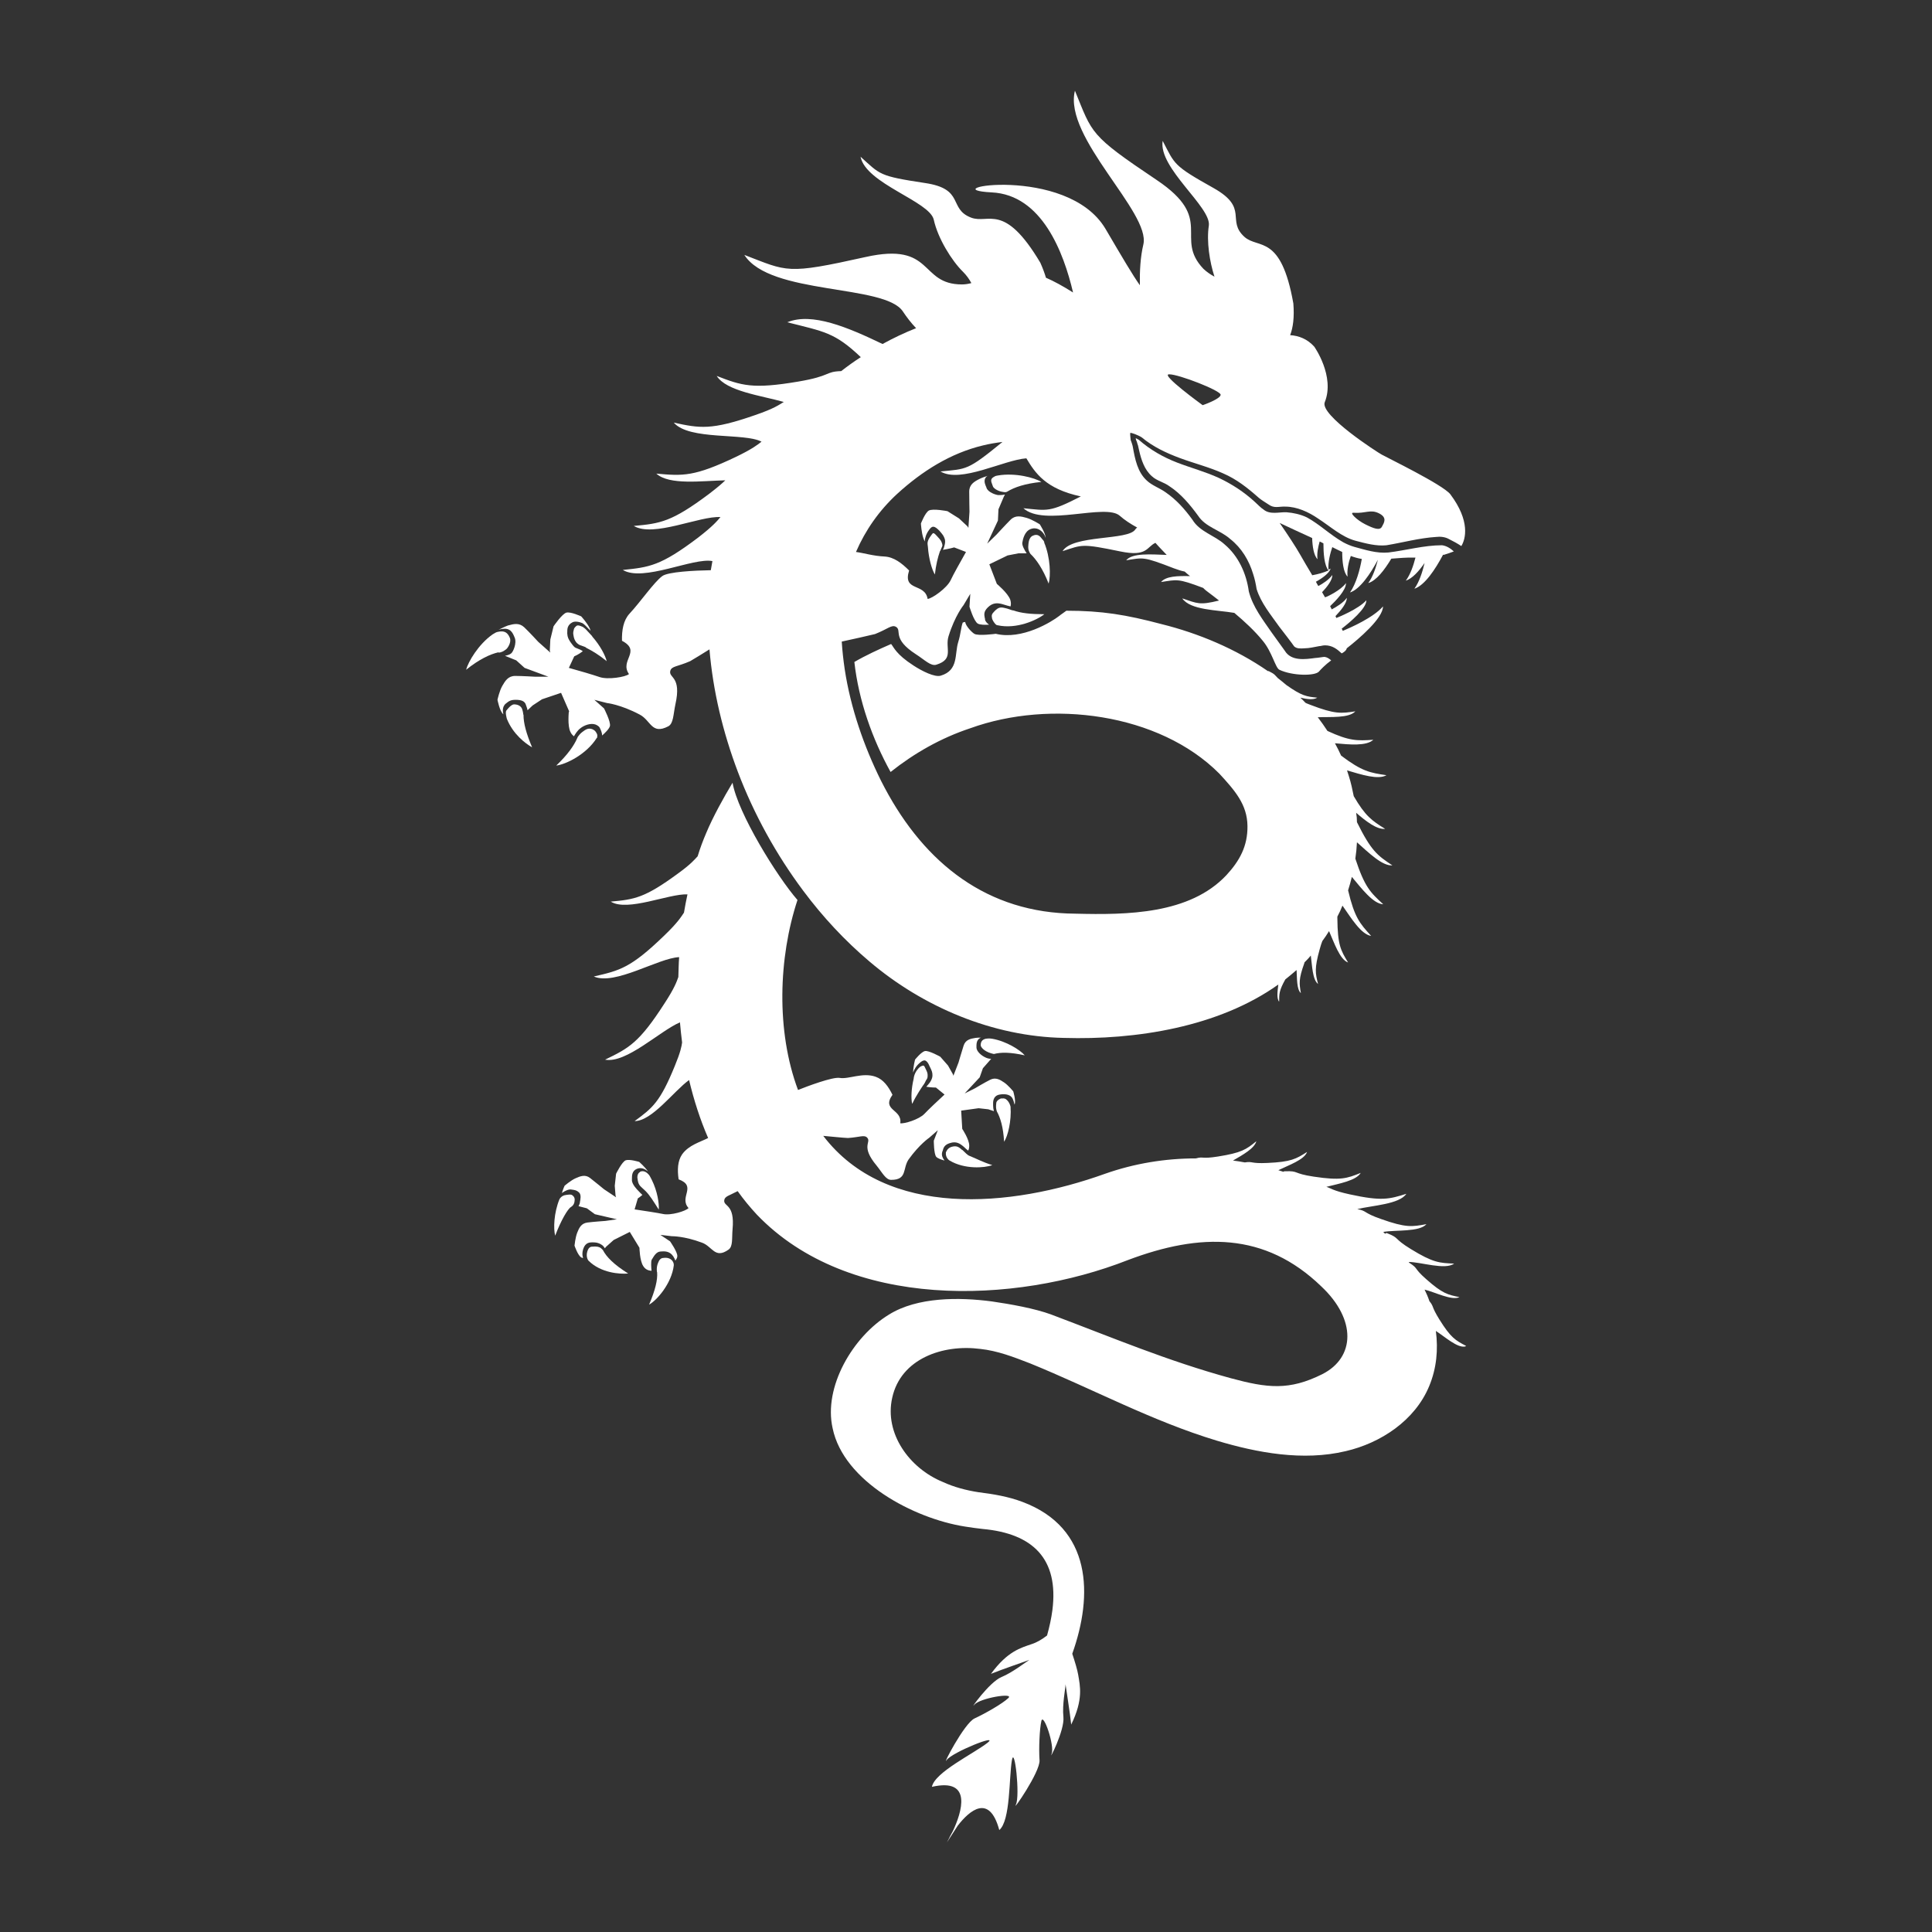 <?xml version="1.0" encoding="UTF-8"?>
<svg id="Themed_shapes" data-name="Themed shapes" xmlns="http://www.w3.org/2000/svg" viewBox="0 0 72 72">
  <rect x="0" y="0" width="72" height="72" fill="#333333" stroke="none"/>
  <defs>
    <style>
      .cls-1 {
        fill: #fff;
      }
    </style>
  </defs>
  <path class="cls-1" d="M54.64,50.16c-.4-.21-.57-.3-1-.99-.31-.5-.19-.46-.37-.68-.05-.15-.11-.29-.18-.43,.38,.09,1.01,.42,1.3,.28-.44-.09-.63-.13-1.24-.67-.49-.43-.27-.38-.63-.61,0,0,0,0,0,0,0-.01-.02-.02-.02-.03,.45,0,1.36,.31,1.69,.06-.54-.02-.78-.03-1.61-.54-.67-.41-.4-.4-.88-.59-.04-.02-.06,0-.08,.02-.02-.02-.05-.05-.07-.07,.46-.08,1.35,.01,1.61-.29-.54,.1-.76,.14-1.69-.19-.69-.24-.51-.3-.89-.37,.58-.14,1.57-.18,1.83-.57-.64,.2-.92,.28-2.11,.02-.64-.14-.7-.23-.87-.28,.47-.12,1.11-.23,1.28-.52-.52,.21-.75,.29-1.75,.14-.8-.12-.54-.22-1.07-.2-.03,0-.05,0-.06,.02-.06-.02-.13-.04-.19-.06,.39-.19,.97-.39,1.07-.68-.41,.26-.59,.37-1.48,.41-.64,.03-.53-.07-.84-.02-.15-.03-.29-.05-.44-.07,.36-.21,.8-.45,.87-.72-.38,.31-.55,.43-1.43,.57-.62,.1-.54-.01-.82,.07-1.15,0-2.3,.19-3.38,.57-3.53,1.27-8.15,1.68-10.51-1.41,.33,.03,.71,.07,.92,.08,.45-.03,.61-.13,.72-.01,.16,.18-.26,.31,.35,1.04,.21,.26,.34,.53,.54,.53,.61,0,.42-.42,.65-.76,.41-.57,.77-.81,.77-.81,0,0,.14-.12,.32-.28l-.15,.39s0,.49,.09,.6c.05,.06,.2,.11,.31,.14-.06-.08-.12-.18-.09-.3,0-.02,.01-.04,.02-.06,.03-.12,.07-.23,.27-.29,.24-.08,.38,.02,.52,.14,.06,.06,.11,.1,.16,.14,.03-.05,.04-.11,.04-.19,0-.23-.26-.62-.26-.62l-.04-.68,.65-.09,.36,.04,.21,.07c-.02-.07-.03-.14-.03-.21,0-.04,0-.07,0-.09,0-.12,.04-.29,.25-.32,.24-.04,.42,.02,.48,.16,.03,.06,.05,.14,.07,.22,0,0,0,0,0-.01,.06-.13-.05-.49-.05-.49,0,0-.19-.23-.34-.33-.16-.11-.32-.2-.52-.1-.2,.1-.57,.32-.57,.32l-.38,.19,.56-.6,.12-.34,.29-.33s0,0,.02-.02c-.05,0-.12-.01-.19-.04-.19-.08-.35-.24-.36-.37h0c0-.11-.02-.31,.17-.38-.07,0-.15,0-.21,.01-.19,.03-.37,.07-.44,.29-.07,.22-.19,.63-.19,.63l-.19,.49-.02-.06-.18-.32-.29-.33s-.43-.24-.57-.21c-.14,.03-.37,.32-.37,.32,0,0-.07,.28-.07,.47,0,0,0,0,0,.01,.04-.12,.12-.26,.27-.38,.05-.04,.11-.08,.17-.07,.07,.02,.12,.09,.17,.21,.09,.18,.11,.23,.11,.35,0,.13-.1,.27-.12,.29-.01,.02-.07,.08-.11,.13,.18,.03,.36,.03,.36,.03l.32,.26c-.25,.23-.62,.58-.75,.72-.2,.21-.76,.38-.9,.35,.08-.53-.71-.47-.29-1.06-.15-.31-.34-.57-.62-.67-.49-.18-1.01,.1-1.35,.04-.27-.04-1.2,.31-1.55,.45-.82-2.19-.73-4.93-.02-7.08-.76-.87-2.22-3.23-2.42-4.37-.33,.55-.73,1.27-.98,1.87-.12,.28-.23,.57-.32,.87-.11,.12-.26,.3-.73,.64-1.25,.92-1.63,.97-2.51,1.05,.63,.39,2.16-.3,2.86-.27-.05,.22-.09,.45-.13,.68-.1,.15-.23,.37-.73,.85-1.25,1.21-1.66,1.31-2.63,1.53,.78,.35,2.41-.69,3.18-.72-.02,.25-.02,.49-.03,.74-.06,.17-.14,.41-.52,.99-.94,1.46-1.32,1.66-2.21,2.09,.79,.15,2.04-1.07,2.79-1.39,.02,.25,.05,.5,.08,.75-.02,.15-.06,.36-.27,.87-.55,1.35-.83,1.57-1.5,2.06,.65,0,1.46-1.12,2.03-1.53,.18,.75,.41,1.47,.71,2.16-.29,.15-.72,.26-.97,.61-.17,.25-.18,.58-.13,.93,.7,.26,0,.66,.37,1.07-.09,.11-.67,.29-.96,.22-.19-.04-.71-.12-1.05-.17l.12-.41s.08-.05,.17-.13c-.04-.04-.1-.09-.15-.15-.04-.04-.25-.25-.24-.41,0-.01,0-.03,0-.04,0-.12,0-.29,.18-.37,.17-.07,.32,.01,.42,.1-.11-.17-.33-.36-.33-.36,0,0-.36-.11-.5-.06-.14,.05-.36,.5-.36,.5l-.05,.45,.03,.37,.02,.06-.45-.3s-.34-.28-.52-.42-.36-.07-.54,.01c-.18,.08-.41,.28-.41,.28,0,0-.06,.13-.1,.27,.11-.08,.26-.15,.35-.13,.15,.02,.2,.03,.29,.11,.09,.09,.05,.26,.03,.37v.02s-.03,.09-.05,.12l.31,.08,.3,.22,.82,.19-.43,.06s-.44,.03-.67,.06c-.23,.03-.31,.2-.38,.38-.07,.18-.1,.48-.1,.48,0,0,.12,.36,.25,.44,.02,.01,.04,.02,.07,.02-.03-.08-.04-.19,0-.32,.03-.09,.09-.25,.29-.26,.22-.01,.3,.03,.37,.07,.08,.04,.12,.1,.15,.15l.05-.06,.28-.25,.6-.3,.36,.59s.01,.48,.14,.68c.08,.13,.19,.17,.31,.18-.01-.11-.03-.35,.01-.42,0,0,.01-.02,.02-.03,.06-.1,.15-.26,.3-.27,.14-.01,.34-.03,.48,.18,.04,.06,.06,.11,.08,.16,.04-.06,.07-.11,.07-.16,.02-.15-.27-.56-.27-.56l-.36-.24c.24,.03,.43,.05,.43,.05,0,0,.45-.01,1.12,.24,.39,.14,.48,.62,.99,.26,.17-.12,.12-.42,.15-.76,.09-.96-.34-.83-.31-1.08,.02-.15,.18-.17,.5-.34,.22,.31,.46,.6,.72,.88,3.42,3.56,9.59,3.35,13.82,1.69,2.7-1.02,5.11-1.05,7.21,.98,1.32,1.24,1.26,2.65,.04,3.27-1.24,.62-2.05,.52-3.42,.15-2.37-.65-4.37-1.5-6.68-2.37-.62-.23-1.53-.39-2.22-.49-1.21-.16-2.77-.17-3.83,.49-1.35,.82-2.45,2.7-2.1,4.24,.41,1.98,3.02,3.36,4.93,3.66,.19,.03,.46,.07,.66,.09,1.88,.17,2.84,1.12,2.6,3.02-.04,.31-.11,.63-.2,.95-.18,.14-.38,.26-.57,.32-.4,.14-.9,.26-1.52,1.11,.39-.16,1.27-.46,1.43-.52-.12,.07-.61,.46-1.04,.64-.46,.19-1.22,1.28-1.01,1.03s1.49-.46,1.27-.25-.87,.58-1.26,.76-1.24,1.84-1.04,1.55c.21-.29,1.98-1,1.52-.64-.51,.4-1.97,1.1-2.07,1.64,1.53-.35,1.11,.95,.78,1.65l-.19,.35s.03-.06,.09-.16c-.07,.14-.12,.23-.12,.23l.4-.62c.44-.57,1.18-1.21,1.55,.16,.42-.35,.36-1.96,.47-2.6,.1-.57,.31,1.33,.15,1.65-.16,.32,.91-1.22,.88-1.65-.03-.43,0-1.17,.07-1.47,.08-.3,.5,.93,.38,1.23-.12,.31,.49-.87,.44-1.37-.05-.47,.08-1.08,.08-1.22,.02,.17,.17,1.09,.21,1.5,.46-.94,.33-1.44,.26-1.86-.03-.18-.12-.48-.22-.78,.78-2.18,.74-4.69-1.86-5.66-.53-.2-1.08-.29-1.64-.36-.45-.07-.91-.19-1.32-.38-1.25-.51-2.19-1.81-1.89-3.14,.32-1.46,1.89-2,3.28-1.82,.65,.07,1.24,.3,1.86,.54,2.31,.94,4.54,2.15,6.96,2.88,1.5,.45,3.21,.77,4.8,.39,1.3-.3,2.58-1.14,3.11-2.42,.28-.67,.34-1.37,.25-2.06,.34,.22,.8,.64,1.09,.58Z"/>
  <path class="cls-1" d="M21.41,44.77c.02-.09,0-.15-.05-.2-.06-.06-.1-.06-.25-.04-.11,.01-.2,.06-.26,.16-.21,.51-.23,1.1-.16,1.36,.22-.58,.47-1,.59-1.07s.13-.2,.13-.2Z"/>
  <path class="cls-1" d="M23.85,43.68c-.09,.04-.11,.18-.09,.25,.01,.08,.02,.2,.13,.3,.06,.06,.15,.14,.15,.14,.17,.16,.32,.41,.51,.71,.02-.22-.05-.69-.26-1.11,0,0-.08-.16-.1-.18-.1-.12-.22-.18-.34-.12Z"/>
  <path class="cls-1" d="M24.72,46.88c-.1,0-.16,.09-.19,.17-.08,.17-.05,.37-.04,.37,.02,.28-.07,.66-.3,1.2,.29-.16,.84-.79,.92-1.46,0-.06,0-.09-.05-.17-.08-.1-.2-.13-.34-.11Z"/>
  <path class="cls-1" d="M22.48,46.6s-.04-.05-.09-.09c-.06-.04-.14-.07-.33-.05-.08,0-.14,.07-.17,.17-.07,.22,.04,.35,.04,.35,.46,.46,1.17,.51,1.48,.48-.54-.34-.81-.62-.94-.87Z"/>
  <path class="cls-1" d="M36.74,38.71c-.14,.03-.2,.12-.19,.26,0,0,.03,.14,.29,.25,.1,.04,.2,.06,.2,.06,.26-.07,.61-.07,1.15,.05-.17-.2-.69-.53-1.22-.62,0,0-.11-.02-.23,0Z"/>
  <path class="cls-1" d="M34,41.13c.13-.29,.4-.68,.4-.68,.06-.07,.1-.17,.11-.19,.03-.04,.06-.08,.06-.16,0-.1,0-.12-.09-.3-.02-.04-.03-.08-.07-.09-.02,0-.08,.02-.11,.04-.24,.19-.25,.45-.25,.45-.09,.37-.1,.74-.06,.92Z"/>
  <path class="cls-1" d="M37.32,40.93s-.16,.05-.19,.16c0,.02-.01,.09-.01,.11-.01,.11,.03,.22,.03,.22,.13,.23,.24,.59,.27,1.13,.14-.21,.28-.78,.24-1.31-.02-.08-.06-.17-.12-.23-.06-.07-.13-.09-.22-.07Z"/>
  <path class="cls-1" d="M35.86,42.86c-.14-.13-.22-.17-.4-.12-.16,.05-.2,.19-.21,.21-.02,.21,.14,.3,.14,.3,.55,.33,1.3,.28,1.59,.17-.36-.11-.61-.25-.84-.34-.09-.03-.16-.12-.28-.23Z"/>
  <path class="cls-1" d="M37.19,17.72c-.1,.02-.08,.01-.18,.07-.1,.07-.08,.15-.03,.27,0,.02,.02,.04,.02,.06,.02,.07,.17,.18,.36,.21,.14,.03,.15,0,.18-.01,.26-.16,.66-.3,1.27-.36-.26-.16-.98-.35-1.62-.24Z"/>
  <path class="cls-1" d="M35.04,20.53s0,0,0,0c.01-.03,.05-.12,.06-.14,.02-.05,.03-.05,.01-.13-.03-.09-.04-.12-.18-.27-.03-.03-.11-.13-.15-.12-.02,0-.05,.04-.07,.07-.19,.25-.14,.32-.13,.44,0,0,0,0,0,0,.03,.44,.15,.85,.26,1.03,.04-.36,.11-.64,.19-.87h0s0,0,0,0c0,0,0,0,0,0Z"/>
  <path class="cls-1" d="M38.92,20.21s0,0,0,0c-.03-.07-.03-.06-.09-.13-.06-.08-.15-.2-.33-.12-.18,.07-.17,.32-.18,.4,0,.06-.01,.14,.08,.28,.22,.21,.46,.55,.68,1.11,.08-.28,.07-.97-.17-1.54Z"/>
  <path class="cls-1" d="M37.57,22.69c-.06-.02-.05-.01-.12-.03-.16-.04-.24-.03-.38,.11-.12,.12-.12,.16-.1,.27,0,.02,.03,.08,.04,.1,.11,.18,.16,.16,.16,.16,.71,.16,1.47-.19,1.75-.41-.51,0-.87-.04-1.15-.14-.04,0-.09-.02-.21-.06Z"/>
  <path class="cls-1" d="M21.75,23.38c-.06-.03-.2-.1-.26-.06-.03,.02-.09,.08-.1,.12-.02,.09-.04,.13-.02,.23,.02,.13,.05,.19,.1,.26,.02,.03,.09,.09,.14,.11,.23,.08,.2,.07,.25,.11,.22,.11,.47,.26,.75,.49-.05-.21-.24-.58-.54-.92,0,0,0,0,0-.01-.26-.28-.26-.29-.32-.32Z"/>
  <path class="cls-1" d="M18.57,24.32c.11,0,.2-.05,.3-.13,.04-.03,.2-.25,.13-.42-.08-.19-.19-.27-.41-.23-.12,.02-.12,.04-.23,.1,0,0,0,0,0,0-.53,.37-.91,1.02-.99,1.32,.5-.4,.9-.58,1.2-.65,0,0,0,0,.01,0Z"/>
  <path class="cls-1" d="M19.5,26.63s0-.08-.04-.2c-.03-.1-.14-.18-.3-.18-.12,0-.27,.21-.29,.23-.05,.07,.02,.31,.02,.31,.23,.57,.69,.92,.94,1.06-.22-.52-.32-.9-.32-1.2v-.02Z"/>
  <path class="cls-1" d="M22.25,27.5s.01-.07,.01-.07c0-.05,0-.07-.06-.16-.03-.05-.11-.09-.14-.1-.13-.04-.22,0-.36,.11-.1,.08-.11,.11-.16,.17,0,0-.03,.05-.03,.06-.12,.28-.36,.62-.78,1.02,.35-.04,1.12-.41,1.51-1.03Z"/>
  <path class="cls-1" d="M21.2,26.51s-.06,.54,.06,.77c.03,.07,.08,.12,.13,.16,.04-.07,.12-.21,.24-.3,.15-.12,.39-.2,.56-.14,.05,.02,.13,.06,.16,.12,.04,.08,.09,.19,.09,.29,.1-.09,.26-.24,.29-.35,.04-.16-.22-.66-.22-.66l-.36-.32c.27,.07,.47,.12,.47,.12,0,0,.5,.05,1.22,.43,.42,.22,.44,.76,1.06,.44,.2-.1,.19-.44,.27-.82,.24-1.06-.26-.97-.19-1.25,.05-.18,.26-.15,.74-.36,.17-.1,.45-.27,.72-.44,.13,1.55,.5,3.09,1.06,4.57,.6,1.58,1.43,3.08,2.43,4.42,.73,.98,1.56,1.87,2.47,2.64,2,1.7,4.6,2.8,7.25,2.85,2.67,.08,5.76-.4,7.99-1.99-.03,.24-.07,.52,.03,.64,0-.29,0-.42,.23-.83,.14-.11,.28-.23,.42-.35,.02,.31,0,.72,.16,.86-.06-.36-.09-.51,.13-1.12,0-.01,0-.02,.01-.03,.08-.08,.16-.16,.23-.25,.05,.36,.06,.9,.27,1.06-.1-.4-.14-.57,.06-1.29,.04-.14,.07-.24,.1-.31,.09-.12,.17-.24,.25-.37,.19,.43,.4,1.06,.71,1.17-.28-.46-.39-.66-.4-1.64,0-.03,0-.05,0-.07,.03-.07,.07-.13,.1-.2,.03-.07,.06-.14,.09-.21,.33,.47,.69,1.07,1.07,1.13-.43-.47-.62-.69-.86-1.7,.05-.16,.1-.33,.14-.5,.37,.44,.79,1,1.17,1.02-.48-.44-.69-.64-1.04-1.7,.03-.2,.05-.4,.06-.61,.43,.38,.94,.89,1.32,.86-.56-.37-.79-.54-1.32-1.61,0-.12-.01-.24-.03-.35,.37,.32,.77,.63,1.08,.6-.5-.31-.74-.48-1.17-1.22-.05-.25-.1-.49-.18-.74-.02-.07-.05-.15-.07-.22,.54,.16,1.16,.36,1.47,.18-.61-.09-.91-.14-1.69-.73-.07-.16-.15-.31-.23-.46,.55,.05,1.17,.11,1.43-.13-.6,.04-.89,.05-1.71-.33-.11-.17-.23-.34-.36-.51,.48-.02,1.16,.04,1.4-.22-.53,.08-.76,.11-1.67-.24-.07-.03-.14-.05-.19-.08-.06-.06-.12-.13-.19-.19,.25,.06,.49,.09,.63,0-.4-.04-.57-.06-1.15-.47-.1-.09-.21-.17-.32-.26-.12-.12-.1-.14-.34-.26,0,0-.02,0-.03,0-1.2-.83-2.59-1.41-3.96-1.75-1.32-.35-2.22-.5-3.55-.5-.02,.02-.23,.16-.26,.19-.28,.22-1.39,.91-2.37,.67,0,0-.66,.09-.8,0-.1-.06-.32-.29-.34-.44-.04,0,0,0-.09,.02-.07,.18-.07,.41-.17,.73-.14,.45,.02,1.05-.65,1.25-.22,.07-.7-.17-1.02-.38-.65-.42-.73-.68-.83-.8-.46,.2-.94,.42-1.37,.67,.16,1.44,.67,2.87,1.35,4.1,.88-.7,1.88-1.27,2.97-1.63,2.98-1.08,7.03-.57,9.28,1.69,.58,.63,1.04,1.15,1.05,1.95,.01,.75-.29,1.3-.79,1.84-1.37,1.45-3.68,1.48-5.63,1.43-3.27-.02-5.6-1.87-7.1-4.69-.05-.09-.09-.18-.14-.27-.63-1.27-1.13-2.7-1.35-4.15-.05-.34-.09-.69-.11-1.03,.42-.09,.95-.21,1.24-.28,.48-.19,.62-.36,.78-.27,.24,.14-.17,.43,.74,1.02,.33,.21,.56,.46,.77,.39,.67-.21,.31-.61,.45-1.06,.24-.77,.56-1.16,.56-1.16,0,0,.11-.18,.25-.42l-.03,.48s.16,.54,.31,.63c.09,.05,.28,.05,.42,.04-.07-.05-.14-.12-.15-.19,0-.02,0-.04-.01-.06-.02-.12-.05-.23,.11-.39,.19-.19,.37-.17,.53-.13,.07,.02,.13,.04,.2,.06,.04,.01,.08,.02,.12,.03,.02-.07,.02-.15-.01-.25-.09-.25-.5-.59-.5-.59l-.28-.73,.68-.33,.41-.08h.3c-.08-.12-.18-.3-.16-.4,.02-.12,.08-.41,.3-.5,.25-.1,.42,.07,.48,.15,.04,.05,.07,.11,.09,.18,0-.17-.22-.51-.22-.51,0,0-.28-.18-.49-.24-.21-.06-.42-.11-.6,.07-.19,.19-.52,.55-.52,.55l-.35,.34,.4-.86,.02-.42,.2-.47s.02-.03,.04-.08c-.05,.01-.11,.02-.17,.02-.03,0-.06,0-.09,0-.21-.04-.4-.16-.43-.28,0-.02-.01-.03-.02-.05-.04-.1-.11-.28,.07-.39,0,0,0,0,.01,0-.1,.03-.22,.07-.32,.12-.2,.1-.38,.21-.38,.47,0,.26,.01,.75,.01,.75l-.04,.6-.04-.06-.31-.29-.43-.27s-.55-.11-.7-.02c-.14,.09-.29,.48-.29,.48,0,0,.02,.34,.09,.54,.02,.04,.03,.09,.05,.13,.01-.13,.05-.28,.17-.44,.04-.05,.08-.11,.15-.11,.07,0,.14,.06,.23,.15,.13,.15,.16,.19,.2,.31,.04,.13-.03,.29-.03,.31,0,.01-.02,.05-.04,.09,.21-.03,.42-.09,.42-.09l.44,.17c-.19,.34-.48,.85-.57,1.05-.14,.3-.7,.69-.86,.7-.1-.61-.94-.26-.69-1.06-.28-.28-.57-.5-.91-.52-.43-.02-.77-.13-1.07-.17,.35-.81,.86-1.54,1.53-2.16,.93-.85,1.99-1.52,3.2-1.81,.24-.06,.49-.1,.73-.13-1.32,1.08-1.33,1-2.31,1.1,.75,.45,2.36-.43,3.2-.49,.33,.55,.72,1.14,2.03,1.42-1.17,.6-1.24,.53-2.14,.44,.76,.7,3.06-.19,3.59,.28,.18,.16,.41,.31,.65,.44-.03,.02-.05,.04-.07,.07-.26,.42-2.34,.19-2.71,.81,.74-.24,.7-.29,2.15,.01,1.01,.21,.98-.17,1.31-.32,.12,.14,.27,.29,.42,.45-.58-.02-1.28-.08-1.51,.2,.64-.1,.62-.15,1.78,.3,.16,.06,.29,.1,.4,.12,.07,.06,.13,.12,.2,.17-.46-.01-.9,0-1.08,.22,.6-.09,.62-.14,1.57,.22,.02,.02,.03,.03,.04,.04,.03,.04,.25,.19,.55,.43-.73,.18-.8,.11-1.37-.08,.3,.44,1.3,.43,1.94,.54,.37,.31,.76,.67,1.06,1.04,.35,.42,.47,1.01,.62,1.08,.48,.23,1.34,.24,1.48,.06,.05-.06,.23-.25,.45-.41-.08-.07-.16-.12-.25-.13-.06,0-.26,.04-.34,.04-.37,.05-.9,.13-1.14-.27,0,0-.05-.07-.05-.07l-.44-.61c-.33-.48-.7-.95-.85-1.53-.09-.66-.38-1.31-.9-1.75-.37-.34-.93-.47-1.2-.92-.29-.4-.6-.75-1.01-1.03-.21-.15-.5-.25-.69-.43-.35-.32-.44-.8-.52-1.24,0-.04-.07-.25-.08-.26,0-.02-.03-.22-.02-.27,0-.04,.31,.08,.43,.16,.42,.35,.91,.58,1.42,.77,.51,.19,1.1,.34,1.61,.57,.51,.22,.91,.54,1.33,.91,.09,.08,.26,.18,.35,.24,.23,.17,.38,.08,.64,.09,.43,0,.87,.2,1.23,.45,.45,.29,.87,.68,1.38,.82,.38,.1,.78,.21,1.16,.17,.61-.1,1.22-.27,1.85-.31,.16-.02,.34,0,.48,.08,.16,.08,.31,.16,.46,.26,.16-.26,.34-.93-.41-1.93-.28-.36-2.41-1.39-2.56-1.48-.15-.08-2.31-1.47-2.12-1.95,.39-.97-.39-2.07-.39-2.07-.26-.29-.58-.41-.9-.43,.11-.28,.16-.67,.12-1.18-.46-2.6-1.3-2.02-1.82-2.48-.69-.62,.18-1.07-1.15-1.82-1.52-.85-1.44-.88-1.9-1.76-.17,1.01,1.82,2.47,1.72,3.16-.09,.58,.03,1.35,.21,1.9-.15-.08-.28-.17-.41-.29-1.11-1.17,.45-1.84-1.74-3.31-2.52-1.69-2.39-1.72-3.05-3.33-.44,1.74,2.83,4.54,2.55,5.73-.11,.46-.14,.99-.13,1.52-.27-.38-.64-1.01-1.28-2.1-1.44-2.43-6.59-1.48-4.24-1.36,1.87,.09,2.68,2.24,3.03,3.73-.38-.24-.71-.42-1.01-.55-.05-.17-.12-.36-.21-.56-1.35-2.27-1.93-1.43-2.58-1.68-.86-.33-.22-1.07-1.72-1.29-1.72-.26-1.66-.31-2.4-.98,.2,1.01,2.58,1.66,2.73,2.35,.15,.69,.67,1.53,1.09,1.94,.13,.13,.23,.27,.31,.42-.11,.03-.23,.05-.35,.05-1.61,0-1.02-1.6-3.6-1.02-2.96,.66-2.89,.54-4.51-.08,.96,1.51,5.24,1.08,5.91,2.11,.14,.21,.3,.42,.49,.62-.43,.17-.85,.37-1.25,.59-1.29-.62-2.63-1.19-3.55-.81,1.37,.35,1.76,.37,2.74,1.3-.25,.16-.5,.34-.73,.52-.62,.02-.36,.18-1.6,.39-1.71,.29-2.11,.15-3.04-.21,.36,.57,1.65,.73,2.5,.97-.17,.1-.34,.24-1.07,.49-1.64,.57-2.06,.49-3.03,.28,.58,.67,2.63,.37,3.27,.71-.14,.11-.34,.27-.94,.56-1.57,.75-1.99,.72-2.98,.63,.48,.44,1.69,.27,2.57,.25-.12,.12-.31,.28-.61,.51-1.39,1.04-1.81,1.1-2.8,1.19,.73,.44,2.46-.38,3.23-.33-.12,.14-.27,.33-.84,.77-1.39,1.05-1.81,1.1-2.8,1.2,.76,.46,2.63-.47,3.34-.33-.02,.11-.04,.23-.06,.34-.6,.01-1.6,.06-1.81,.22-.31,.23-.81,.96-1.22,1.4-.23,.25-.29,.62-.28,1.01,.74,.39-.1,.73,.26,1.24-.12,.11-.79,.22-1.1,.11-.2-.07-.77-.24-1.14-.34l.2-.43s.15-.06,.32-.19c-.05-.04-.11-.07-.27-.13-.07-.03-.15-.16-.19-.21-.07-.11-.11-.17-.12-.32,0-.1,0-.16,.02-.23,.03-.09,.1-.15,.16-.18,.09-.06,.26-.03,.38,.02,.08,.04,.16,.14,.31,.29-.02-.04-.01-.05-.03-.09-.09-.2-.32-.45-.32-.45,0,0-.39-.18-.55-.14-.16,.04-.48,.51-.48,.51l-.12,.49-.02,.42,.02,.07-.45-.4s-.33-.36-.52-.54c-.19-.18-.39-.13-.61-.07-.11,.04-.25,.11-.35,.16,.05-.01,.09-.03,.14-.03,.31-.05,.39,.15,.46,.32,.09,.21-.06,.54-.13,.59-.06,.05-.14,.07-.23,.09l.42,.17,.31,.28,.89,.33h-.49s-.49-.03-.75-.03c-.26,0-.37,.18-.48,.37-.11,.19-.18,.52-.18,.52,0,0,.08,.42,.21,.53,0,0,0,0,.01,.01-.03-.1-.03-.24,.03-.33,.02-.02,.03-.05,.05-.06,.13-.11,.2-.15,.38-.15,.21,0,.34,.05,.38,.19,.02,.06,.05,.13,.06,.2l.19-.18,.35-.23,.71-.24,.31,.71Zm29.25-7.4c.45,.03,.62-.14,.94,.02,.32,.16,.19,.35,.11,.5-.08,.15-.3,.07-.62-.09-.32-.16-.61-.45-.44-.43Zm-6.87-5.16c.35,0,1.9,.6,1.91,.76,0,.16-.67,.39-.67,.39,0,0-1.6-1.16-1.25-1.15Z"/>
  <path class="cls-1" d="M53.8,20.68c.14-.04,.27-.09,.38-.13-.13-.12-.28-.21-.44-.23-.67,0-1.34,.19-2,.27-.44,.04-.86-.1-1.27-.21-.14-.04-.28-.1-.41-.17-.48-.27-.88-.67-1.36-.93-.23-.11-.5-.17-.76-.19-.27-.01-.61,.1-.85-.1-.11-.07-.22-.19-.32-.28-.4-.37-.86-.67-1.35-.9-.5-.23-1.03-.37-1.55-.57-.52-.2-1.01-.48-1.43-.85,0,0-.05-.03-.09-.05s-.02,.01-.02,.02c0,0,0,0,.01,.04,.04,.08,.04,.13,.07,.2l.04,.18c.08,.35,.2,.73,.48,.97,.18,.17,.45,.22,.65,.37,.43,.28,.77,.69,1.07,1.1,.28,.43,.82,.53,1.2,.87,.42,.33,.7,.8,.85,1.3,.06,.18,.1,.37,.13,.56,.16,.52,.53,.96,.84,1.4,.07,.09,.51,.66,.56,.74,.1,.09,.24,.08,.39,.07,.17,0,.37-.05,.54-.08,.07,0,.12-.03,.22-.03,.27,0,.45,.14,.62,.3,.11-.06,.17-.11,.19-.19,.46-.36,1.35-1.12,1.35-1.56-.36,.42-1.23,.8-1.5,.91-.01-.03-.02-.05-.04-.08,.31-.24,.93-.76,.92-1.06-.29,.33-1.07,.64-1.07,.64h0s-.05,.02-.05,.02c-.01-.02-.02-.04-.03-.07,.2-.21,.43-.49,.42-.68-.12,.18-.39,.34-.56,.43-.02-.04-.04-.08-.06-.12,.2-.19,.6-.6,.59-.86-.19,.27-.7,.5-.7,.5h0s-.08,.03-.08,.03c-.04-.06-.07-.13-.11-.19,.19-.2,.39-.46,.38-.64-.12,.17-.35,.32-.52,.41-.03-.05-.06-.1-.09-.16,.27-.15,.49-.32,.55-.49-.03,.01-.05,.03-.08,.04-.03-.27,.07-.63,.14-.84,.14,.07,.26,.13,.37,.18,0,.35,.04,.76,.2,.92-.03-.24,.04-.55,.12-.77,.14,.05,.27,.09,.41,.11-.07,.4-.21,.92-.44,1.25,.37-.12,.76-.69,1.04-1.22,0,0,0,0,0,0-.08,.31-.19,.64-.36,.87,.3-.09,.6-.48,.86-.91,.27-.02,.57-.05,.9-.04-.08,.31-.19,.63-.36,.86,.24-.08,.48-.34,.7-.66-.08,.34-.2,.71-.38,.96,.38-.12,.78-.72,1.07-1.27Zm-4.9,.75c-.17-.28-.32-.54-.44-.75-.17-.3-.46-.74-.77-1.19,.42,.2,.84,.39,1.21,.56,.01,.31,.06,.65,.2,.79-.03-.2,.02-.45,.08-.66,.05,.02,.1,.05,.14,.07,0,.36,.03,.82,.19,1.01-.18,.08-.39,.14-.62,.18Z"/>
</svg>